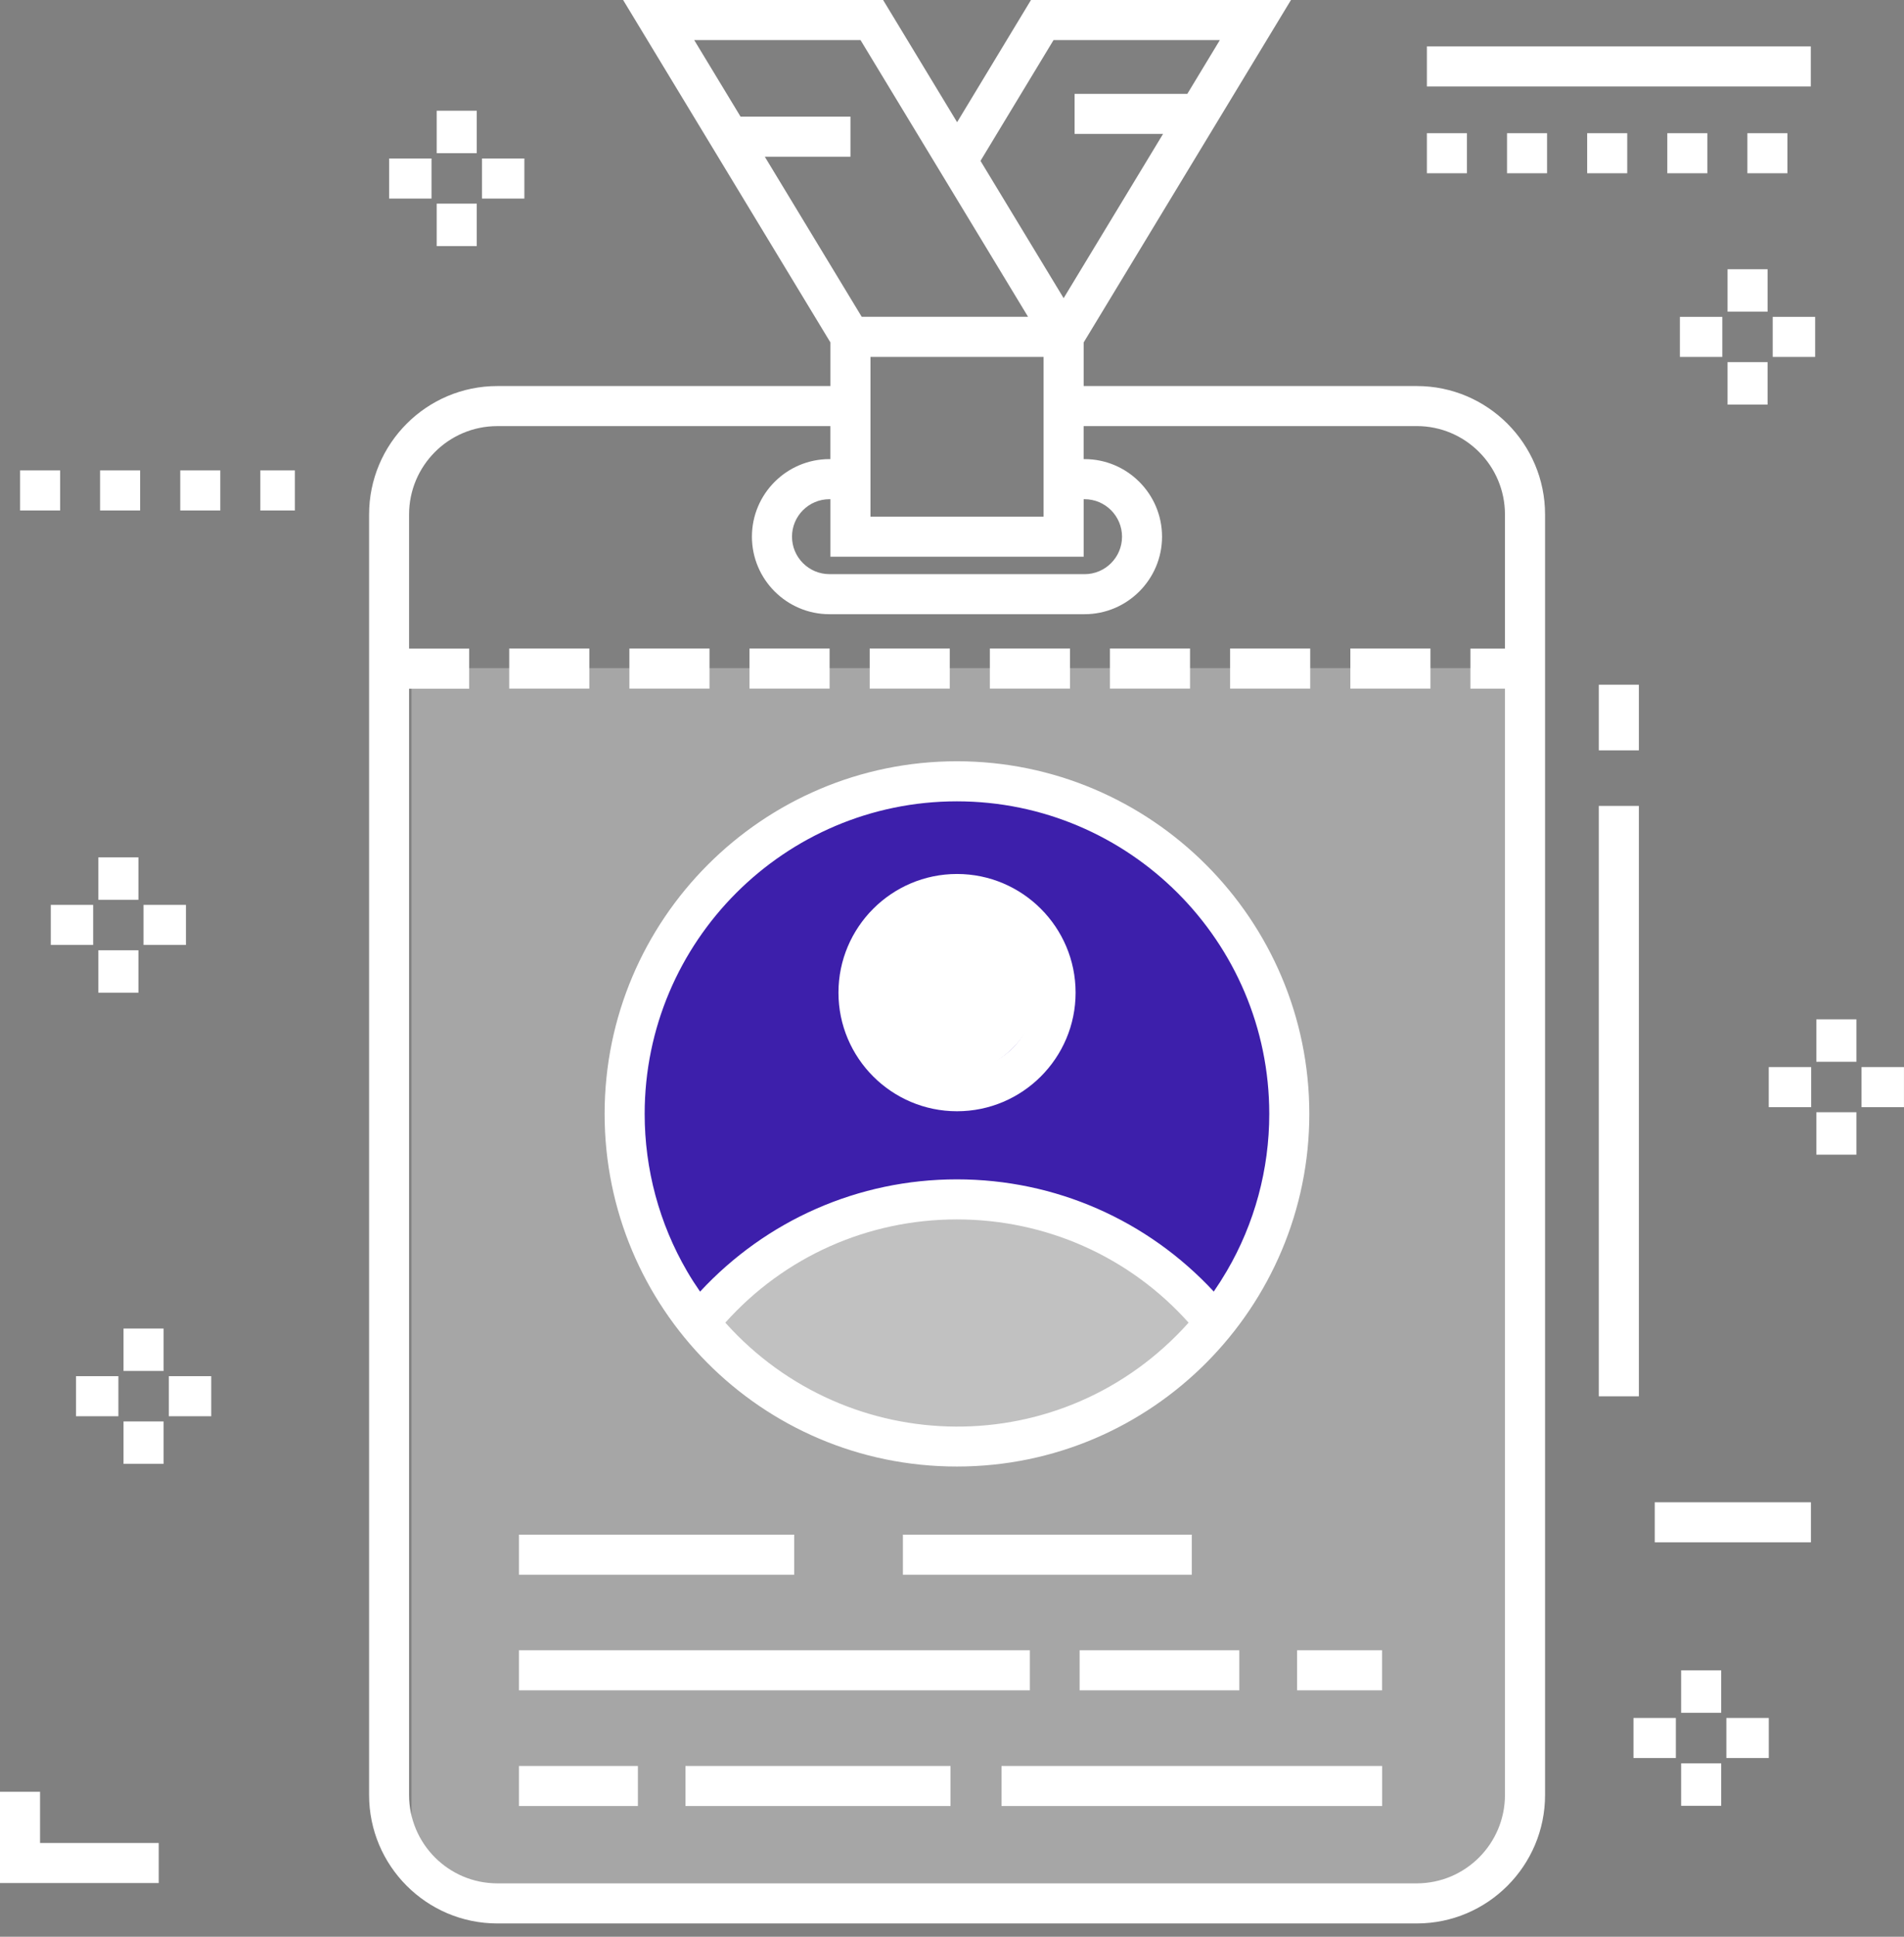 <svg width="60" height="61" viewBox="0 0 60 61" fill="none" xmlns="http://www.w3.org/2000/svg">
<rect x="0" y="0" width="60" height="61" fill="#808080" stroke="none"/>
<rect x="12.967" y="21.043" width="34.553" height="38.282" fill="white" fill-opacity="0.3"/>
<path d="M40.474 34.926C39.5 47 35.855 37.5 30.158 37.5C24.46 37.5 20.5 47 19.842 34.926C19.842 29.228 24.46 24.609 30.158 24.609C35.855 24.609 40.474 29.228 40.474 34.926Z" fill="#3d1fab"/>
<circle cx="29.723" cy="30.819" r="3.1" fill="white"/>
<path d="M44.648 12.159H34.149V10.786L40.682 0H32.489L30.161 3.849L27.829 0H19.636L26.169 10.786V12.159H15.671C13.443 12.159 11.631 13.974 11.631 16.205V56.535C11.631 58.766 13.443 60.581 15.671 60.581H44.649C46.876 60.581 48.689 58.766 48.689 56.535V16.205C48.689 13.974 46.876 12.159 44.649 12.159H44.648ZM32.886 11.241V16.272H27.431V11.241H32.886ZM34.149 17.535V15.723H34.178C34.828 15.723 35.358 16.253 35.358 16.904C35.358 17.555 34.828 18.084 34.178 18.084L26.138 18.083C25.488 18.083 24.958 17.554 24.958 16.903C24.958 16.252 25.487 15.723 26.138 15.723H26.169V17.534L34.149 17.535ZM33.2 1.262H38.441L37.416 2.956H33.863V4.218H36.651L33.518 9.391L30.898 5.067L33.2 1.262ZM24.101 4.936H26.8V3.674H23.337L21.876 1.262H27.117L32.397 9.978H27.155L24.101 4.936ZM44.648 59.318H15.669C14.138 59.318 12.891 58.069 12.891 56.534V21.691H14.785V20.428H12.891V16.205C12.891 14.67 14.137 13.421 15.669 13.421L26.168 13.42V14.46H26.137C24.791 14.46 23.695 15.556 23.695 16.903C23.695 18.249 24.791 19.345 26.137 19.345H34.177C35.523 19.345 36.619 18.249 36.619 16.903C36.619 15.556 35.523 14.46 34.177 14.46H34.148V13.42H44.647C46.179 13.42 47.425 14.67 47.425 16.204V20.428H46.337V21.69H47.425V56.534C47.425 58.069 46.179 59.318 44.647 59.318L44.648 59.318Z" fill="white"/>
<path d="M42.553 20.426H45.077V21.688H42.553V20.426Z" fill="white"/>
<path d="M16.047 20.426H18.571V21.688H16.047V20.426Z" fill="white"/>
<path d="M23.619 20.426H26.143V21.688H23.619V20.426Z" fill="white"/>
<path d="M19.834 20.426H22.358V21.688H19.834V20.426Z" fill="white"/>
<path d="M38.764 20.426H41.288V21.688H38.764V20.426Z" fill="white"/>
<path d="M31.193 20.426H33.718V21.688H31.193V20.426Z" fill="white"/>
<path d="M27.406 20.426H29.93V21.688H27.406V20.426Z" fill="white"/>
<path d="M34.977 20.426H37.501V21.688H34.977V20.426Z" fill="white"/>
<ellipse cx="30.086" cy="41.754" rx="7.476" ry="3.465" fill="white" fill-opacity="0.3"/>
<path d="M30.153 46.19C36.338 46.19 41.26 41.145 41.26 35.083C41.26 28.959 36.277 23.977 30.153 23.977C24.032 23.977 19.053 28.959 19.053 35.083C19.053 41.17 23.971 46.19 30.153 46.19ZM22.856 41.659C24.713 39.586 27.342 38.407 30.153 38.407C32.967 38.407 35.599 39.586 37.456 41.659C33.498 46.078 26.719 45.969 22.857 41.659H22.856ZM30.153 25.239C35.581 25.239 39.998 29.655 39.998 35.084C39.998 36.829 39.535 38.541 38.658 40.036C38.528 40.258 38.391 40.473 38.249 40.679C36.161 38.431 33.261 37.145 30.153 37.145C27.049 37.145 24.149 38.432 22.061 40.681C21.915 40.47 21.776 40.255 21.649 40.036C20.776 38.538 20.315 36.826 20.315 35.084C20.315 29.655 24.728 25.239 30.153 25.239L30.153 25.239Z" fill="white"/>
<path d="M30.158 35C32.219 35 33.895 33.324 33.895 31.264C33.895 29.204 32.219 27.527 30.158 27.527C28.098 27.527 26.422 29.204 26.422 31.264C26.422 33.324 28.098 35 30.158 35ZM30.158 28.789C31.523 28.789 32.633 29.899 32.633 31.264C32.633 32.628 31.523 33.738 30.158 33.738C28.794 33.738 27.684 32.628 27.684 31.264C27.684 29.899 28.794 28.789 30.158 28.789Z" fill="white"/>
<path d="M28.453 48.336H37.556V49.598H28.453V48.336Z" fill="white"/>
<path d="M16.354 48.336H25.027V49.598H16.354V48.336Z" fill="white"/>
<path d="M40.875 51.977H43.552V53.239H40.875V51.977Z" fill="white"/>
<path d="M34.022 51.977H39.054V53.239H34.022V51.977Z" fill="white"/>
<path d="M16.354 51.977H32.454V53.239H16.354V51.977Z" fill="white"/>
<path d="M31.561 55.621H43.554V56.883H31.561V55.621Z" fill="white"/>
<path d="M21.6 55.621H29.953V56.883H21.6V55.621Z" fill="white"/>
<path d="M16.354 55.621H20.102V56.883H16.354V55.621Z" fill="white"/>
<path d="M50.383 25.383H51.645V43.979H50.383V25.383Z" fill="white"/>
<path d="M50.383 21.566H51.645V23.633H50.383V21.566Z" fill="white"/>
<path d="M1.262 56.434H0V59.309H5.002V58.047H1.262L1.262 56.434Z" fill="white"/>
<path d="M3.1 29.93H4.362V31.266H3.1V29.93Z" fill="white"/>
<path d="M3.1 27.004H4.362V28.34H3.1V27.004Z" fill="white"/>
<path d="M1.6 28.5H2.936V29.762H1.6V28.5Z" fill="white"/>
<path d="M4.523 28.5H5.86V29.762H4.523V28.5Z" fill="white"/>
<path d="M3.893 44.77H5.154V46.106H3.893V44.77Z" fill="white"/>
<path d="M3.893 41.844H5.154V43.18H3.893V41.844Z" fill="white"/>
<path d="M2.395 43.344H3.731V44.606H2.395V43.344Z" fill="white"/>
<path d="M5.32 43.344H6.657V44.606H5.32V43.344Z" fill="white"/>
<path d="M13.762 6.414H15.024V7.751H13.762V6.414Z" fill="white"/>
<path d="M13.762 3.488H15.024V4.825H13.762V3.488Z" fill="white"/>
<path d="M12.262 4.992H13.598V6.254H12.262V4.992Z" fill="white"/>
<path d="M15.188 4.992H16.524V6.254H15.188V4.992Z" fill="white"/>
<path d="M54.44 11.406H55.701V12.743H54.44V11.406Z" fill="white"/>
<path d="M54.44 8.48H55.701V9.817H54.44V8.48Z" fill="white"/>
<path d="M52.938 9.98H54.274V11.242H52.938V9.98Z" fill="white"/>
<path d="M55.863 9.98H57.2V11.242H55.863V9.98Z" fill="white"/>
<path d="M52.977 55.539H54.239V56.876H52.977V55.539Z" fill="white"/>
<path d="M52.977 52.609H54.239V53.946H52.977V52.609Z" fill="white"/>
<path d="M51.475 54.109H52.811V55.371H51.475V54.109Z" fill="white"/>
<path d="M54.402 54.109H55.739V55.371H54.402V54.109Z" fill="white"/>
<path d="M57.238 35.031H58.5V36.368H57.238V35.031Z" fill="white"/>
<path d="M57.238 32.105H58.5V33.442H57.238V32.105Z" fill="white"/>
<path d="M55.738 33.609H57.075V34.871H55.738V33.609Z" fill="white"/>
<path d="M58.662 33.609H59.999V34.871H58.662V33.609Z" fill="white"/>
<path d="M44.965 1.461H57.063V2.723H44.965V1.461Z" fill="white"/>
<path d="M52.541 4.195H53.803V5.457H52.541V4.195Z" fill="white"/>
<path d="M55.065 4.195H56.326V5.457H55.065V4.195Z" fill="white"/>
<path d="M44.965 4.195H46.227V5.457H44.965V4.195Z" fill="white"/>
<path d="M47.49 4.195H48.752V5.457H47.49V4.195Z" fill="white"/>
<path d="M50.016 4.195H51.278V5.457H50.016V4.195Z" fill="white"/>
<path d="M0.633 14.816H1.895V16.078H0.633V14.816Z" fill="white"/>
<path d="M8.203 14.816H9.293V16.078H8.203V14.816Z" fill="white"/>
<path d="M5.68 14.816H6.942V16.078H5.68V14.816Z" fill="white"/>
<path d="M3.154 14.816H4.416V16.078H3.154V14.816Z" fill="white"/>
<path d="M52.145 47.316H57.067V48.578H52.145V47.316Z" fill="white"/>
</svg>